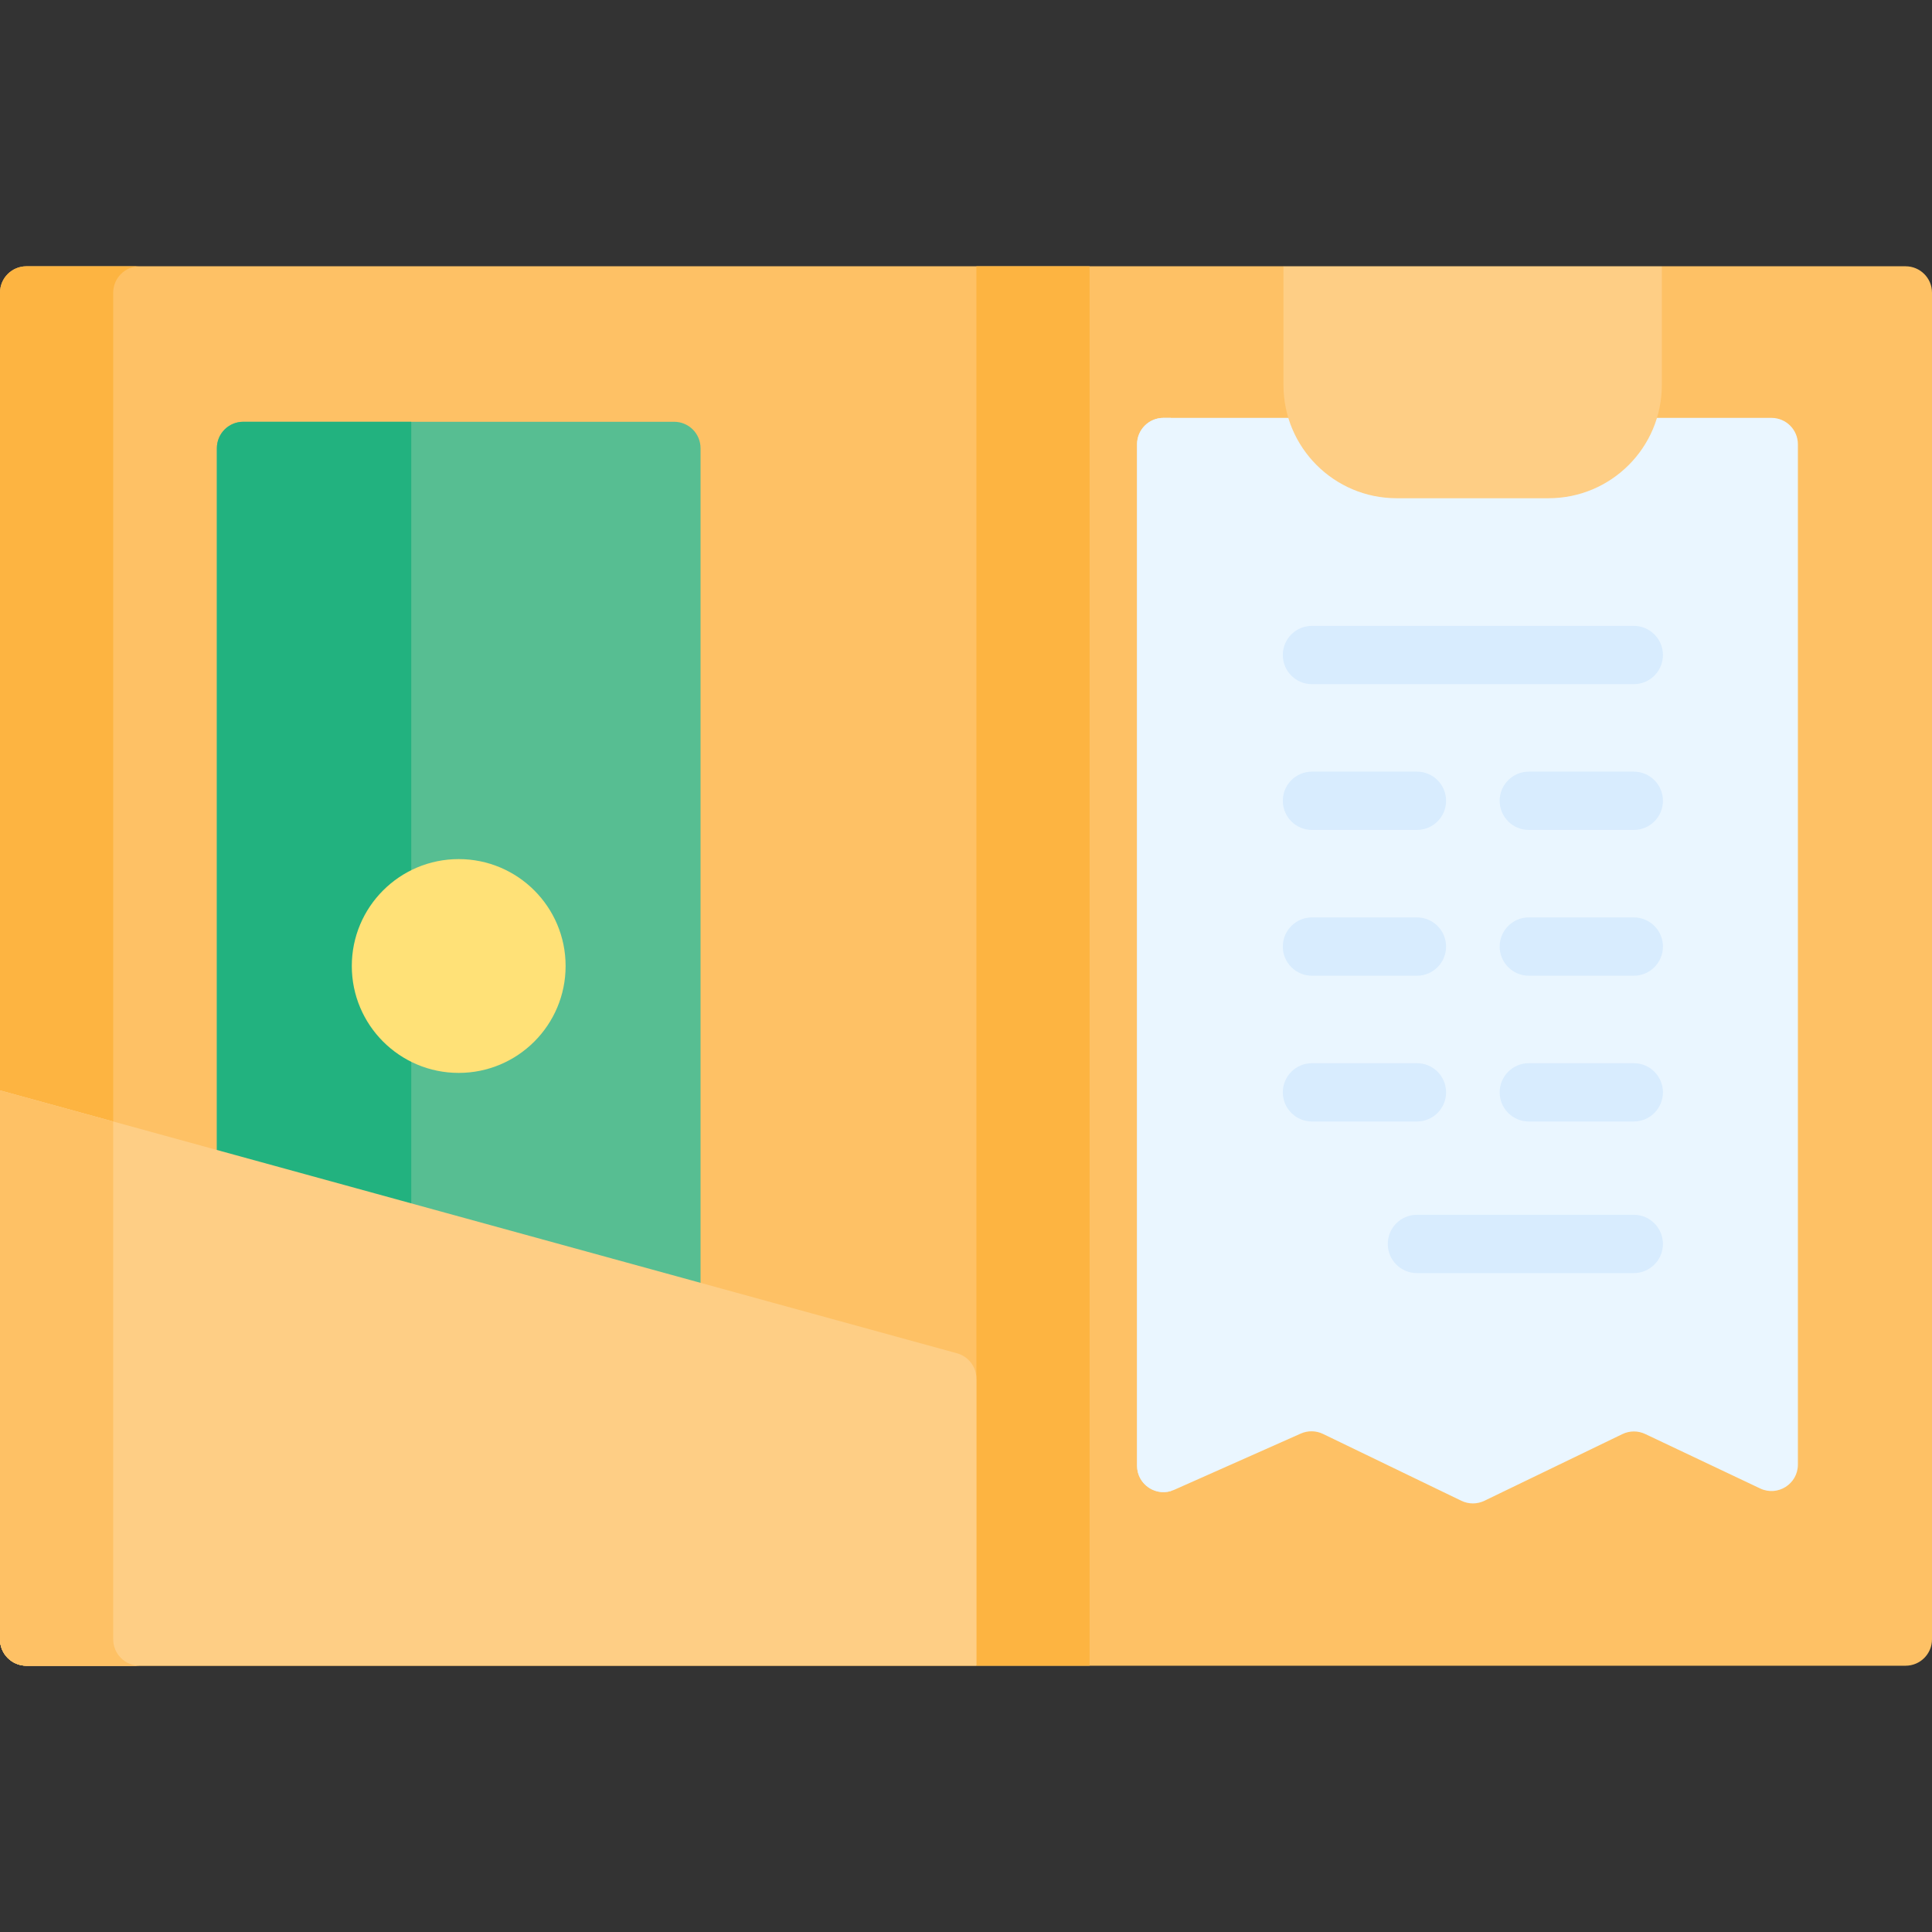 <svg id="Capa_1" enable-background="new 0 0 512 512" height="512" viewBox="0 0 512 512" width="512" xmlns="http://www.w3.org/2000/svg"><rect x="0" y="0" width="512" height="512" fill="#333333" stroke="none"/><g><path d="m505 441.433h-498c-3.866 0-7-3.134-7-7v-356.866c0-3.866 3.134-7 7-7h333.131l7.369 10h86.5l6.402-10h64.598c3.866 0 7 3.134 7 7v356.865c0 3.867-3.134 7.001-7 7.001z" fill="#fec165"/><path d="m30 77.57v356.86c0 3.87 3.13 7 7 7h-30c-3.87 0-7-3.13-7-7v-356.86c0-3.87 3.13-7 7-7h30c-3.87 0-7 3.13-7 7z" fill="#fdb441"/><path d="m37 441.43h-30c-3.87 0-7-3.13-7-7v-145.46l30 8.24v137.22c0 3.87 3.13 7 7 7z" fill="#fec165"/><path d="m258.756 70.567h30v370.865h-30z" fill="#fdb441"/><path d="m310.27 110.74v284.41c-4.38 1.29-8.94-1.99-8.94-6.73v-270.68c0-3.86 3.13-7 7-7z" fill="#d8ecfe"/><path d="m185.652 400.225h-128.181v-281.45c0-3.866 3.134-7 7-7h114.181c3.866 0 7 3.134 7 7z" fill="#57be92"/><path d="m108.983 111.775v288.451h-51.509v-281.451c0-3.866 3.134-7 7-7z" fill="#22b27f"/><path d="m253.611 358.635-253.611-69.669v145.467c0 3.866 3.134 7 7 7h251.756v-76.048c0-3.152-2.106-5.915-5.145-6.75z" fill="#fece85"/><path d="m37 441.43h-30c-3.87 0-7-3.13-7-7v-145.46l30 8.24v137.22c0 3.87 3.13 7 7 7z" fill="#fec165"/><path d="m466.462 394.459-30.465-14.433c-1.914-.907-4.135-.898-6.042.023l-36.581 17.675c-1.924.93-4.167.93-6.091 0l-36.674-17.72c-1.854-.896-4.007-.93-5.888-.094l-33.549 14.911c-4.629 2.057-9.843-1.331-9.843-6.397v-270.68c0-3.866 3.134-7 7-7h161.131c3.866 0 7 3.134 7 7v270.388c-.001 5.14-5.354 8.527-9.998 6.327z" fill="#eaf6ff"/><g><g><path d="m432.97 181.312h-85.284c-4.267 0-7.726-3.459-7.726-7.726s3.459-7.726 7.726-7.726h85.284c4.267 0 7.726 3.459 7.726 7.726s-3.459 7.726-7.726 7.726z" fill="#d8ecfe"/></g><g><path d="m375.501 219.944h-27.815c-4.267 0-7.726-3.459-7.726-7.726s3.459-7.726 7.726-7.726h27.815c4.267 0 7.726 3.459 7.726 7.726s-3.459 7.726-7.726 7.726z" fill="#d8ecfe"/></g><g><path d="m432.97 219.944h-27.815c-4.267 0-7.726-3.459-7.726-7.726s3.459-7.726 7.726-7.726h27.815c4.267 0 7.726 3.459 7.726 7.726s-3.459 7.726-7.726 7.726z" fill="#d8ecfe"/></g><g><path d="m375.501 258.575h-27.815c-4.267 0-7.726-3.459-7.726-7.726s3.459-7.726 7.726-7.726h27.815c4.267 0 7.726 3.459 7.726 7.726s-3.459 7.726-7.726 7.726z" fill="#d8ecfe"/></g><g><path d="m432.97 258.575h-27.815c-4.267 0-7.726-3.459-7.726-7.726s3.459-7.726 7.726-7.726h27.815c4.267 0 7.726 3.459 7.726 7.726s-3.459 7.726-7.726 7.726z" fill="#d8ecfe"/></g><g><path d="m375.501 297.207h-27.815c-4.267 0-7.726-3.459-7.726-7.726s3.459-7.726 7.726-7.726h27.815c4.267 0 7.726 3.459 7.726 7.726s-3.459 7.726-7.726 7.726z" fill="#d8ecfe"/></g><g><path d="m432.97 297.207h-27.815c-4.267 0-7.726-3.459-7.726-7.726s3.459-7.726 7.726-7.726h27.815c4.267 0 7.726 3.459 7.726 7.726s-3.459 7.726-7.726 7.726z" fill="#d8ecfe"/></g><g><path d="m432.97 337.384h-57.469c-4.267 0-7.726-3.459-7.726-7.726s3.459-7.726 7.726-7.726h57.469c4.267 0 7.726 3.459 7.726 7.726s-3.459 7.726-7.726 7.726z" fill="#d8ecfe"/></g></g><circle cx="121.561" cy="256" fill="#ffe177" r="28.33"/><path d="m410.402 132.035h-40.271c-16.569 0-30-13.431-30-30v-31.468h100.271v31.467c0 16.569-13.431 30.001-30 30.001z" fill="#fece85"/></g></svg>